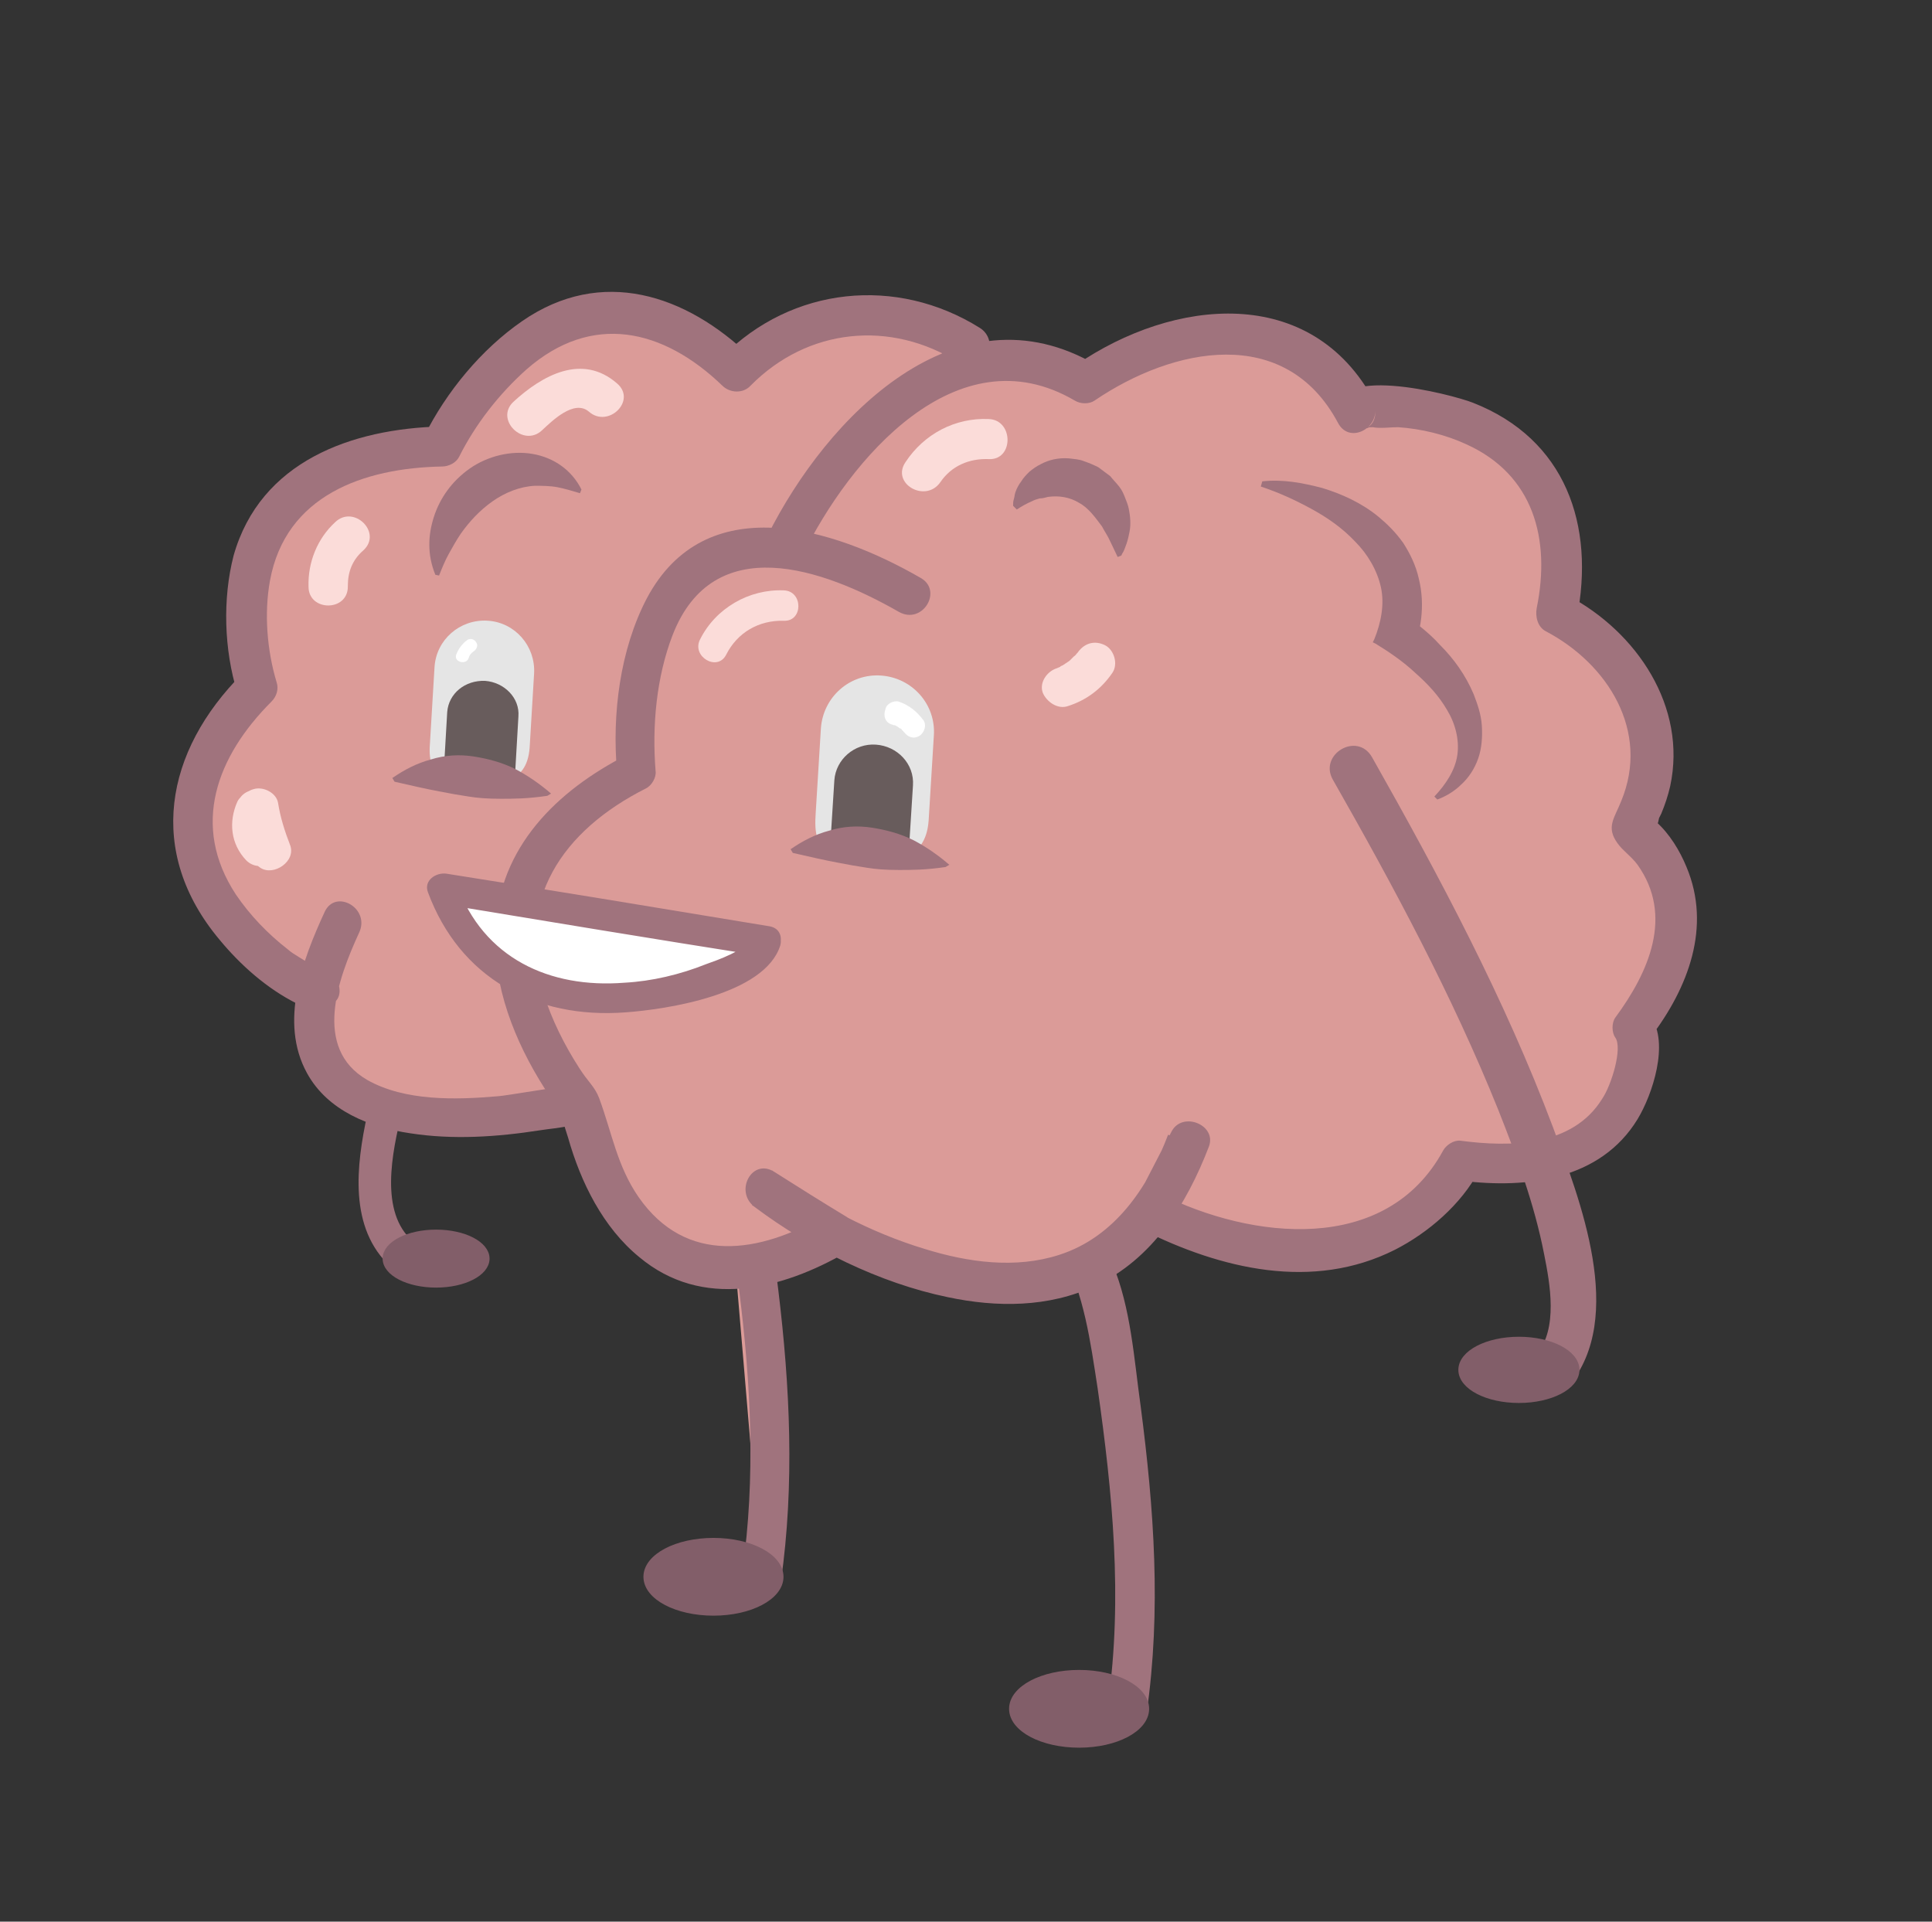<?xml version="1.0" encoding="utf-8"?>
<!-- Generator: Adobe Illustrator 22.0.1, SVG Export Plug-In . SVG Version: 6.00 Build 0)  -->
<svg version="1.1" xmlns="http://www.w3.org/2000/svg" xmlns:xlink="http://www.w3.org/1999/xlink" x="0px" y="0px"
	 viewBox="0 0 260.5 259.1" style="enable-background:new 0 0 260.5 259.1;" xml:space="preserve">
<rect x="0" y="0" width="260.5" height="259.1" fill="#333333" stroke="none"/>
<style type="text/css">
	.st0{fill:#A0737D;}
	.st1{fill:#825E69;stroke:#825E69;stroke-width:0.818;stroke-miterlimit:10;}
	.st2{fill:#DB9B98;}
	.st3{fill:#FBDCD9;}
	.st4{fill:#E5E5E5;stroke:#E5E5E5;stroke-width:0.428;stroke-miterlimit:10;}
	.st5{fill:#685C5C;}
	.st6{fill:#825E69;stroke:#825E69;stroke-width:1.085;stroke-miterlimit:10;}
	.st7{fill:#FFFFFF;}
	.st8{fill:#825E69;stroke:#825E69;stroke-width:0.928;stroke-miterlimit:10;}
	.st9{fill:none;stroke:#A0737D;stroke-width:1.209;stroke-miterlimit:10;}
</style>
<g id="Calque_2">
</g>
<g id="Calque_1">
	<g>
		<g>
			<path class="st0" d="M95.4,57.5c-7.2,11.1-13.9,22.5-20.3,34.1c-10,18-20.6,37.2-25.3,57.4c-1.5,6.6-3,15.2,1.9,20.8
				c1.9,2.2,5.1-1,3.2-3.2c-3.8-4.4-1.7-12.6-0.5-17.5c2.3-9.4,6.2-18.4,10.2-27.2c8.1-17.6,17.7-34.5,27.8-51.1
				c2.3-3.7,4.5-7.4,6.9-11C100.9,57.4,97,55.1,95.4,57.5L95.4,57.5z"/>
		</g>
	</g>
	<ellipse class="st1" cx="58.8" cy="169.7" rx="6.8" ry="3.5"/>
	<g>
		<path class="st2" d="M96.2,135.7c1.2,7.9,2.5,15.7,3.7,23.6c2.8,17.6,5.5,35.6,2.8,53.3"/>
		<g>
			<path class="st0" d="M93.6,136.4c3.9,24.6,10.1,50.4,6.5,75.4c-0.5,3.4,4.7,4.9,5.2,1.4c3.7-26.1-2.5-52.6-6.5-78.3
				C98.2,131.6,93,133,93.6,136.4L93.6,136.4z"/>
		</g>
	</g>
	<g>
		<g>
			<path class="st0" d="M137.1,154.2c1.1,5.3,3.7,9.9,6.1,14.6c3,5.9,3.8,11.9,4.8,18.4c2,14,3.4,28.3,1.4,42.4
				c-0.5,3.4,4.7,4.9,5.2,1.4c2-13.9,1-27.6-0.8-41.4c-0.9-6.4-1.3-13.2-3.8-19.2c-2.5-6-6.3-11.3-7.6-17.7
				C141.7,149.4,136.4,150.8,137.1,154.2L137.1,154.2z"/>
		</g>
	</g>
	<g>
		<g>
			<g>
				<g>
					<path class="st2" d="M46.2,124.3c-17.4,36.2,31.5,24.6,31.5,24.6l53.2-102.4c-17-11.4-31.4,3.5-31.4,3.5
						C76.2,26.9,59.6,60.2,59.6,60.2c-35.1,0.4-24.9,32.5-24.9,32.5c-24.8,23.9,10.2,43.5,8.3,40.4"/>
					<g>
						<path class="st0" d="M43.8,122.9c-3,6.5-6.2,14.9-2.4,21.8c2.8,5.1,8.5,7.3,13.9,8.1c5.8,0.9,11.7,0.5,17.5-0.4
							c2.5-0.4,5.6-0.4,7.2-2.4c1.9-2.4,3.1-5.9,4.5-8.6c3.1-6,6.3-12.1,9.4-18.1c8.1-15.5,16.1-31,24.2-46.5c5-9.6,10-19.3,15-28.9
							c0.7-1.3,0.3-2.9-1-3.7c-11.2-7-25.3-5.6-34.7,3.9c1.3,0,2.6,0,3.8,0c-8.7-8.4-20.1-12.2-30.8-4.8
							c-5.5,3.8-10.2,9.5-13.2,15.5c0.8-0.4,1.6-0.9,2.3-1.3c-12.1,0.3-24.4,4.7-28,17.4C30,80.7,30.2,87.6,32,93.4
							c0.2-0.9,0.5-1.8,0.7-2.6c-10.5,10.5-13,24.1-3.1,35.9c2.8,3.4,6.4,6.6,10.4,8.6c2.7,1.3,7.3,0.6,5.3-3.5
							c-1.5-3.1-6.2-0.4-4.7,2.7c3.3-2.1,4.1-3.4,2.5-3.8c0.2,0.1,0.1,0.1-0.1,0c-0.2-0.3-0.8-0.3-1.1-0.6c-1-0.8-2.2-1.3-3.1-2.1
							c-2.7-2.1-5.1-4.6-7-7.4c-6.1-9.3-2.6-18.6,4.8-26c0.7-0.7,1-1.7,0.7-2.6c-1.3-4.3-1.7-9.3-0.9-13.7
							C38.5,66.8,49,63.1,59.6,62.9c0.9,0,1.9-0.5,2.3-1.3c2.2-4.4,5.4-8.5,9.1-11.8c8.8-7.7,18.4-5.5,26.4,2.2c1,1,2.8,1.1,3.8,0
							c7.7-7.8,18.9-8.9,28.1-3.1c-0.3-1.2-0.6-2.5-1-3.7c-10.8,20.9-21.7,41.7-32.5,62.6c-6,11.5-11.9,23-17.9,34.5
							c-0.7,1.3-1.5,2.6-2,3.9c-1.2,3.1,0.2-1.1,0.8,0.2c0-0.1-8.9,1.4-9.5,1.4c-5.7,0.5-12.6,0.7-17.7-2.2
							c-7.4-4.3-3.9-13.7-1.1-19.8C50,122.5,45.3,119.8,43.8,122.9L43.8,122.9z"/>
					</g>
				</g>
				<g>
					<g>
						<path class="st2" d="M122.8,80.2c-40.9-23.9-36.9,23.9-36.9,23.9c-31.8,15.5-7.6,44.8-7.6,44.8s5.7,34.6,34.5,17.5l-9.8-6.1
							c0,0,43.1,32.7,57.3-6.5l-5,9.6c30,15.4,41.8-6.9,41.8-6.9c24.6,3.6,24.7-16.3,23.2-18.1c13-16.3,0.6-26.2-0.2-26.8
							c0,0,0,0,0-0.1c10.1-18.4-10.1-28.9-10.1-28.9c6.5-30-28-28.9-27.1-27.1c-10.8-21.7-36.5-4-36.5-4c-22.8-14.1-40.6,22-40.6,22
							"/>
						<g>
							<path class="st0" d="M124.1,77.9c-11.8-6.8-29-12.1-36.9,2.8c-3.6,6.9-4.7,15.6-4,23.4c0.4-0.8,0.9-1.6,1.3-2.3
								c-9.4,4.8-17.2,12.4-17.7,23.5c-0.4,7.6,2.6,15.1,6.6,21.4c0.9,1.4,2.1,2.7,3,4.2c-1.5-2.5-0.1,1.5,0.2,2.5
								c1.7,6,4.7,12.1,9.6,16.1c8.5,7.1,19.2,4.4,28-0.7c1.8-1,1.7-3.6,0-4.7c-3.3-2-6.5-4-9.8-6.1c-3-1.9-5.4,2.6-2.7,4.7
								c7.6,5.7,16.9,10.3,26.1,12.2c6.6,1.4,13.6,1.4,19.8-1.5c7.8-3.6,12.4-11,15.4-18.8c1.1-2.9-3.5-4.8-5-2.1
								c-1.7,3.2-3.3,6.4-5,9.6c-0.6,1.2-0.4,3,1,3.7c10.6,5.3,23,8.3,34.1,2.7c4.5-2.3,8.9-6.1,11.3-10.6c-0.8,0.4-1.6,0.9-2.3,1.3
								c8.8,1.1,18.7-0.1,23.7-8.3c2-3.3,4.3-10.2,1.8-13.8c0,0.9,0,1.8,0,2.7c5-6.6,8.2-14.8,4.8-22.9c-0.9-2.2-2.3-4.5-4.1-6.1
								c-1.6-1.5-0.3-0.3-0.7-0.1c0.4,1.3,0.8,1.2,1.1-0.4c0.1-0.2,0.2-0.4,0.3-0.6c0.5-1.2,0.9-2.4,1.2-3.7
								c2.3-10.7-4.5-20.8-13.8-25.7c0.4,1,0.8,2,1.2,3.1c2.5-12.6-1.5-24.2-14-29.1c-2.8-1.1-19.8-5.6-18.3,1.9
								c1.7-0.7,3.3-1.4,5-2.1c-8.5-15.9-27.1-13.9-40.2-4.9c0.9,0,1.8,0,2.7,0c-18.8-11-36.3,7-44.3,23c-1.5,3.1,3.1,5.9,4.7,2.7
								C114.5,62,129,44.7,144.9,54c0.8,0.5,2,0.5,2.7,0c10.6-7.2,25.7-10.3,32.8,3c1.5,2.9,5.5,0.8,5-2.1c0.2,1.5-0.3,2.5-1.4,2.9
								c0.2,0,0.3-0.1,0.5-0.1c-0.2-0.1,0.5-0.1,0.6-0.1c1,0.2,2.3,0,3.4,0c3.1,0.2,6.4,1,9.2,2.3c9.1,4.1,11.4,12.8,9.5,22.1
								c-0.2,1.1,0.1,2.5,1.2,3.1c8.4,4.4,14.1,13.5,10.2,22.9c-0.9,2.3-2.1,3.5-0.5,5.7c0.7,1,1.9,1.8,2.7,2.9
								c4.9,6.9,1.5,14.5-3,20.6c-0.5,0.7-0.5,2,0,2.7c1,1.4-0.5,6.4-1.8,8.3c-4,6.4-12.3,6.5-19.1,5.6c-0.9-0.1-1.9,0.6-2.3,1.3
								c-7.7,14.2-25.9,12-38.1,5.9c0.3,1.2,0.6,2.5,1,3.7c1.7-3.2,3.3-6.4,5-9.6c-1.7-0.7-3.3-1.4-5-2.1
								c-2.7,7.1-7.2,13.8-14.7,16.2c-5.9,1.9-12.3,1-18.1-0.8c-7.3-2.2-14.5-6-20.6-10.6c-0.9,1.6-1.8,3.1-2.7,4.7
								c3.3,2,6.5,4,9.8,6.1c0-1.6,0-3.1,0-4.7c-8.8,5.1-18.7,6.7-25.1-2.5c-2.9-4.2-3.6-8.7-5.3-13.3c-0.6-1.6-1.5-2.2-2.7-4.1
								c-2-3.1-3.7-6.5-4.8-10c-3.9-12.6,2.5-22,13.8-27.7c0.8-0.4,1.4-1.5,1.3-2.3c-0.5-6.1,0.1-12.7,2.3-18.4
								c5.5-14.1,20.2-9,30.5-3.1C124.4,84.3,127.2,79.6,124.1,77.9L124.1,77.9z"/>
						</g>
					</g>
				</g>
			</g>
			<g>
				<path class="st2" d="M136.8,68.4c0,0,9.2-7.9,14.1,6.5"/>
				<path class="st0" d="M136.6,68.2c0-0.3,0-0.6,0.1-0.9c0.1-0.3,0.1-0.6,0.2-0.9c0.2-0.6,0.5-1.1,0.8-1.5c0.3-0.5,0.7-0.9,1.1-1.3
					c0.5-0.4,0.9-0.7,1.5-1c1.1-0.6,2.4-0.9,3.8-0.8c0.7,0.1,1.4,0.1,2.1,0.4c0.6,0.2,1.3,0.5,1.9,0.8c0.5,0.4,1.1,0.8,1.6,1.2
					c0.4,0.5,0.8,0.9,1.2,1.4c0.4,0.5,0.6,1,0.8,1.5c0.2,0.5,0.4,1,0.5,1.5c0.2,1,0.3,2.1,0.1,3.1c-0.1,0.5-0.2,1-0.4,1.6l-0.3,0.8
					c-0.1,0.3-0.3,0.5-0.4,0.8l-0.5,0.2l-1-2.1c-0.3-0.7-0.8-1.4-1.1-2c-0.9-1.2-1.8-2.5-3.1-3.2c-1.3-0.8-2.8-1-4.2-0.8
					c-0.4,0.1-0.7,0.2-1.1,0.2c-0.4,0.1-0.7,0.2-1.1,0.4c-0.7,0.3-1.4,0.7-2,1.1L136.6,68.2z"/>
			</g>
			<g>
				<path class="st2" d="M170.1,65.1c0,0,22,6.2,15.7,21.2c0,0,18.7,10.7,7.9,21.2"/>
				<path class="st0" d="M170.2,64.9c2.8-0.3,5.4,0.2,8.1,0.9c2.6,0.8,5.3,2,7.6,3.9c1.2,1,2.3,2.1,3.3,3.5c0.9,1.4,1.7,3,2.1,4.8
					c0.9,3.6,0.3,7.3-1,10.2l-2.1-6.1c0.7,0.4,1.2,0.7,1.7,1.1c0.5,0.4,1,0.8,1.5,1.2c1,0.8,1.9,1.6,2.8,2.6c1.8,1.8,3.4,4,4.5,6.6
					c0.5,1.3,1,2.7,1.1,4.2c0.1,1.5,0,3.1-0.5,4.5c-0.5,1.4-1.3,2.6-2.3,3.5c-0.9,0.9-2.1,1.6-3.2,2l-0.4-0.4
					c1.5-1.6,2.8-3.5,3.1-5.6c0.3-2.1-0.3-4.3-1.4-6.1c-1.1-1.9-2.6-3.5-4.3-5c-1.6-1.5-3.5-2.8-5.3-3.9l-0.4-0.2l0.2-0.4
					c0.9-2.2,1.4-4.7,0.9-7c-0.5-2.3-1.8-4.5-3.5-6.2c-1.7-1.8-3.7-3.2-5.9-4.4c-2.2-1.2-4.4-2.2-6.8-3L170.2,64.9z"/>
			</g>
			<g>
				<path class="st2" d="M59,77.6c0,0,5.1-17,19.3-11.4"/>
				<path class="st0" d="M58.7,77.5c-1.1-2.7-1-5.3-0.2-7.8c0.8-2.5,2.4-4.8,4.8-6.5c2.4-1.7,5.6-2.5,8.5-2c2.9,0.5,5.3,2.2,6.6,4.8
					l-0.2,0.5c-1-0.3-2-0.6-3-0.8c-1-0.2-2.1-0.2-3.1-0.2c-2,0.1-4,0.9-5.7,2.1c-1.7,1.2-3.1,2.7-4.3,4.4c-0.6,0.9-1.1,1.8-1.6,2.7
					c-0.5,0.9-0.9,1.9-1.3,2.9L58.7,77.5z"/>
			</g>
			<g>
				<path class="st2" d="M71.2,56.1c1.4-1.3,2.9-2.6,4.7-3.3c1.8-0.7,4.1-0.5,5.4,0.8"/>
				<g>
					<path class="st3" d="M73.1,58c1.3-1.2,4.3-4.2,6.3-2.5c2.6,2.3,6.5-1.5,3.8-3.8c-4.7-4.1-10.1-1.1-14,2.5
						C66.7,56.6,70.6,60.4,73.1,58L73.1,58z"/>
				</g>
			</g>
			<g>
				<path class="st2" d="M44.2,79c-0.1-2.5,1-5.1,2.8-6.7"/>
				<g>
					<path class="st3" d="M46.9,79c0-1.9,0.6-3.5,2.1-4.8c2.6-2.4-1.3-6.2-3.8-3.8c-2.4,2.2-3.7,5.4-3.6,8.7
						C41.6,82.5,47,82.5,46.9,79L46.9,79z"/>
				</g>
			</g>
			<g>
				<path class="st2" d="M143.3,92.6c1.8-0.6,3.3-1.7,4.4-3.2"/>
				<g>
					<path class="st3" d="M144,95.2c2.5-0.8,4.5-2.3,6-4.5c0.8-1.2,0.2-3.1-1-3.7c-1.4-0.7-2.8-0.3-3.7,1c0.2-0.2,0,0-0.1,0.1
						c-0.1,0.1-0.2,0.3-0.4,0.4c-0.1,0.1-0.3,0.3-0.4,0.4c-0.3,0.3,0,0-0.2,0.2c-0.3,0.2-0.6,0.4-0.9,0.6c0,0-0.5,0.2-0.3,0.2
						c0.2-0.1-0.5,0.2-0.5,0.2c-1.3,0.4-2.4,1.9-1.9,3.3C141.1,94.6,142.6,95.7,144,95.2L144,95.2z"/>
				</g>
			</g>
			<g>
				<path class="st2" d="M133.3,59.2c-3.5-0.3-7,1.5-8.8,4.4"/>
				<g>
					<path class="st3" d="M133.3,56.5c-4.5-0.2-8.7,2-11.2,5.8c-2,2.9,2.7,5.6,4.7,2.7c1.5-2.2,3.9-3.2,6.5-3.1
						C136.7,62.1,136.7,56.6,133.3,56.5L133.3,56.5z"/>
				</g>
			</g>
			<g>
				<path class="st2" d="M34.3,109.5c-0.7,1.5-0.4,3.4,0.8,4.6c-0.5-1.6-0.7-3.2-0.6-4.9c0,2,0.2,4.4,2,5.5
					c-0.7-1.8-1.3-3.7-1.6-5.6"/>
				<g>
					<path class="st3" d="M32,108.1c-1.2,2.7-0.9,5.7,1.2,7.9c1.9,1.9,5.3,0,4.5-2.6c-0.4-1.4-0.6-2.7-0.5-4.2c-1.8,0-3.6,0-5.4,0
						c0.1,3,0.6,6,3.3,7.8c1.8,1.2,4.9-0.9,4-3.1c-0.7-1.8-1.3-3.7-1.6-5.6c-0.2-1.4-2-2.3-3.3-1.9c-1.5,0.4-2.1,1.9-1.9,3.3
						c0.3,1.9,0.9,3.8,1.6,5.6c1.3-1,2.7-2,4-3.1c0.1,0.1,0.1,0.1-0.1-0.1c0.1,0.2,0.1,0.1-0.1-0.2c-0.2-0.3-0.1-0.3-0.2-0.8
						c-0.1-0.5-0.1-0.5-0.1-0.8c0-0.4,0-0.8-0.1-1.2c-0.1-3.5-5.3-3.5-5.4,0c-0.1,1.9,0.2,3.8,0.7,5.6c1.5-0.9,3-1.8,4.5-2.6
						c-0.3-0.3-0.3-0.3-0.4-0.8c0-0.1,0-0.4,0-0.5c0.6-1.3,0.4-2.9-1-3.7C34.6,106.5,32.6,106.8,32,108.1L32,108.1z"/>
				</g>
			</g>
		</g>
		<g>
			<path class="st2" d="M105.7,81.6c-3.9-0.3-7.9,2-9.6,5.6"/>
			<g>
				<path class="st3" d="M105.7,79.6c-4.7-0.2-9.2,2.4-11.3,6.6c-1.2,2.3,2.3,4.4,3.5,2.1c1.5-3,4.4-4.7,7.8-4.6
					C108.3,83.8,108.3,79.7,105.7,79.6L105.7,79.6z"/>
			</g>
		</g>
	</g>
	<path class="st4" d="M112.4,115.4c-2.1-1.4-2.4-3-2.2-5.8l0.7-11.4c0.3-4.1,3.8-7.2,7.9-6.9h0c4.1,0.3,7.2,3.8,6.9,7.9l-0.7,11.4
		c-0.2,2.8-1.4,4.2-3.7,5.3"/>
	<path class="st5" d="M112.3,115.7c-0.3-0.7-0.4-1.5-0.3-2.6l0.5-7.9c0.2-2.8,2.7-5,5.6-4.8h0c2.9,0.2,5.2,2.6,5,5.5l-0.5,7.9
		c-0.1,1.1-0.4,1.9-1,2.6"/>
	<g>
		<path class="st0" d="M127.5,116.9c-2.7,0.4-4.6,0.4-6.3,0.4c-1.7,0-3.1-0.1-4.3-0.3c-1.3-0.2-2.5-0.4-4-0.7
			c-1.6-0.3-3.4-0.7-6-1.3l-0.3-0.5c1.6-1.1,3.3-2,5.2-2.5c1.9-0.6,3.9-0.7,5.8-0.4c1.9,0.3,3.8,0.8,5.6,1.7c1.7,0.9,3.3,2,4.8,3.3
			L127.5,116.9z"/>
	</g>
	<path class="st4" d="M60.1,105c-1.8-1.2-2.1-2.6-1.9-5l0.6-10c0.2-3.6,3.3-6.3,6.9-6.1l0,0c3.6,0.2,6.3,3.3,6.1,6.9l-0.6,10
		c-0.2,2.5-1.2,3.7-3.3,4.6"/>
	<path class="st5" d="M60.3,105.4c-0.4-0.7-0.5-1.5-0.4-2.5l0.4-6.9c0.2-2.5,2.4-4.3,5.1-4.2h0c2.6,0.2,4.7,2.3,4.5,4.8l-0.4,6.9
		c0,0.7-0.2,1.3-0.5,1.7"/>
	<ellipse class="st6" cx="145.5" cy="230.4" rx="8.9" ry="4.7"/>
	<ellipse class="st6" cx="96.2" cy="212.6" rx="8.9" ry="4.7"/>
	<g>
		<path class="st2" d="M120.7,96.3c1,0.3,1.8,0.9,2.4,1.8"/>
		<g>
			<path class="st7" d="M120.3,97.7c0.1,0,0.2,0.1,0.3,0.1c-0.1-0.1,0,0,0.1,0c0.2,0.1,0.4,0.2,0.6,0.4c0.2,0.1-0.1-0.1,0.1,0
				c0.1,0.1,0.2,0.1,0.2,0.2c0.1,0.1,0.1,0.1,0.2,0.2c0,0,0.2,0.3,0.1,0.1c0.5,0.7,1.3,1,2.1,0.5c0.6-0.4,1-1.4,0.5-2.1
				c-0.9-1.2-1.9-2-3.3-2.5c-0.7-0.2-1.7,0.3-1.8,1C119,96.7,119.5,97.5,120.3,97.7L120.3,97.7z"/>
		</g>
	</g>
	<g>
		<path class="st2" d="M62.4,88.4c0.2-0.6,0.6-1.1,1.1-1.5"/>
		<g>
			<path class="st7" d="M63.2,88.7c0.1-0.4,0.4-0.7,0.7-0.9c0.4-0.3,0.6-0.8,0.3-1.2c-0.2-0.4-0.8-0.6-1.2-0.3
				c-0.7,0.5-1.2,1.2-1.5,2C61.2,89.3,62.9,89.7,63.2,88.7L63.2,88.7z"/>
		</g>
	</g>
	<g>
		<path class="st0" d="M73.8,107.3c-2.7,0.4-4.6,0.4-6.3,0.4c-1.7,0-3.1-0.1-4.3-0.3c-1.3-0.2-2.5-0.4-4-0.7c-1.6-0.3-3.4-0.7-6-1.3
			l-0.3-0.5c1.6-1.1,3.3-2,5.2-2.5c1.9-0.6,3.9-0.7,5.8-0.4c1.9,0.3,3.8,0.8,5.6,1.7c1.7,0.9,3.3,2,4.8,3.3L73.8,107.3z"/>
	</g>
	<g>
		<path class="st7" d="M103.2,127c-1,4.7-35,17.8-43.6-7.1L103.2,127z"/>
		<g>
			<path class="st0" d="M101.2,126.5c-0.5,1.6-4.6,3-6,3.5c-3.5,1.4-7.3,2.3-11,2.5c-10.1,0.8-19-3.3-22.6-13.2
				c-0.8,0.8-1.7,1.7-2.5,2.5c14.5,2.4,29,4.8,43.6,7.1c2.6,0.4,3.7-3.5,1.1-4c-14.5-2.4-29-4.8-43.6-7.1c-1.4-0.2-3.1,0.9-2.5,2.5
				c4.3,11.6,14.5,17.1,26.6,16.2c5.6-0.4,18.8-2.4,20.9-9C105.9,125.1,102,124,101.2,126.5z"/>
		</g>
	</g>
	<g>
		<g>
			<path class="st0" d="M179.7,105.1c8.2,14.4,16.1,29.1,22.3,44.5c2.5,6.3,4.9,12.8,6.2,19.5c0.8,4,1.9,10-1,13.5
				c-2.5,3,1.8,7.3,4.3,4.3c7.8-9.3,1.5-25.2-2.1-34.9c-6.5-17.3-15.3-33.8-24.4-49.9C183,98.6,177.8,101.7,179.7,105.1L179.7,105.1
				z"/>
		</g>
	</g>
	<ellipse class="st8" cx="204.8" cy="184.7" rx="7.7" ry="4"/>
	<path class="st9" d="M187.2,116.6"/>
	<g>
	</g>
	<g>
	</g>
	<g>
	</g>
	<g>
	</g>
	<g>
	</g>
	<g>
	</g>
</g>
</svg>
